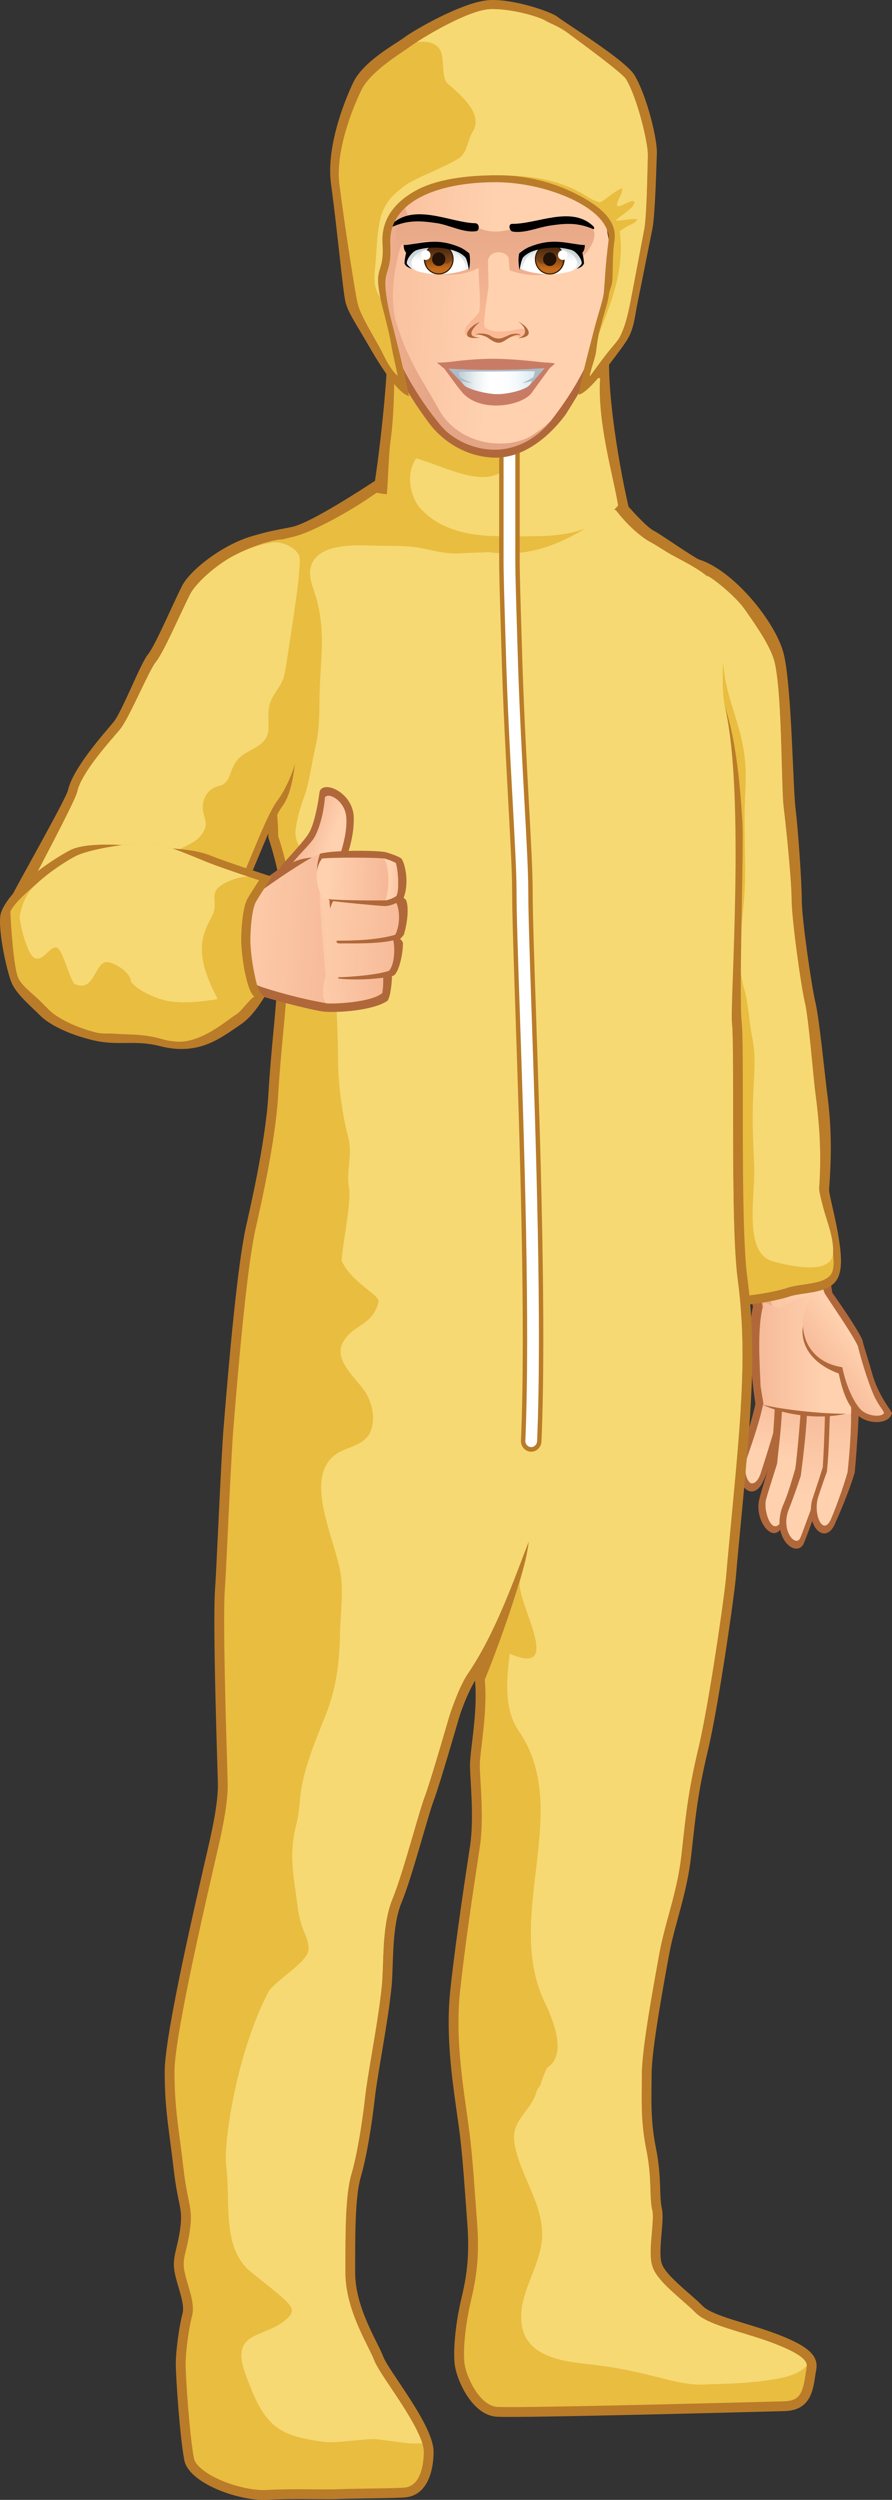 <?xml version="1.0" encoding="utf-8"?>
<!-- Generator: Adobe Illustrator 15.0.0, SVG Export Plug-In . SVG Version: 6.00 Build 0)  -->
<!DOCTYPE svg PUBLIC "-//W3C//DTD SVG 1.1//EN" "http://www.w3.org/Graphics/SVG/1.1/DTD/svg11.dtd">
<svg version="1.1" id="Skin_x5F_01" xmlns="http://www.w3.org/2000/svg" xmlns:xlink="http://www.w3.org/1999/xlink" x="0px"
	 y="0px" width="1273.808px" height="3568.009px" viewBox="0 0 1273.808 3568.009" enable-background="new 0 0 1273.808 3568.009"
	 xml:space="preserve">
<rect x="0" y="0" width="1273.808" height="3568.009" fill="#333333" stroke="none"/>
<g>
	<g>
		<path fill="#B0683A" d="M1102.621,1361.413c22.592,54.996,33.323,88.129,45.182,145.852c28.1,136.791,26.354,293.308,47.82,369.82
			c-12.05,3.195-107.308,20.734-113.329,22.326c-39.914-219.978-157.384-353.88-110.697-530.83
			C1034.858,1346.269,1083.05,1366.194,1102.621,1361.413z"/>
		<linearGradient id="SVGID_1_" gradientUnits="userSpaceOnUse" x1="944.876" y1="1648.45" x2="1111.573" y2="1616.699">
			<stop  offset="0.013" style="stop-color:#FFBD99"/>
			<stop  offset="1" style="stop-color:#E3A586"/>
		</linearGradient>
		<path fill="url(#SVGID_1_)" d="M1092.916,1882.646c-15.631-78.496-40.944-147.045-63.411-207.925
			c-38.081-103.103-71.088-192.477-46.726-294.799c17.023-5.245,34.487-7.806,53.13-7.806c14.065,0,26.387,1.406,37.262,2.652
			c7.91,0.909,14.77,1.699,20.849,1.765c20.513,50.792,29.953,82.288,40.537,133.785c14.112,68.672,21.166,143.12,27.397,208.8
			c5.476,57.774,10.301,108.637,18.779,146.547c-15.234,3.087-39.651,7.754-59.067,11.466
			C1108.989,1879.545,1099.627,1881.331,1092.916,1882.646z"/>
		<linearGradient id="SVGID_2_" gradientUnits="userSpaceOnUse" x1="962.917" y1="1642.297" x2="1119.126" y2="1616.736">
			<stop  offset="6.030000e-006" style="stop-color:#F3B190"/>
			<stop  offset="1" style="stop-color:#FFD1AF"/>
		</linearGradient>
		<path fill="url(#SVGID_2_)" d="M1134.556,1510.318c-10.584-51.497-20.024-82.993-40.537-133.785
			c-6.079-0.066-5.198-13.567-13.108-14.467c-4.01-0.459-19.049,42.071-23.813,51.596c-23.016,48.42-22.605,99.614-20.635,154.789
			c8.3,82.998,58.739,270.693,70.646,311.17c6.703-1.302,1.88-0.076,14.556-2.491c19.416-3.711,43.833-8.379,59.067-11.466
			c-8.479-37.91-13.303-88.773-18.779-146.547C1155.722,1653.438,1148.667,1578.99,1134.556,1510.318z"/>
	</g>
	<g>
		<g>
			<path fill="#B0683A" d="M1080.911,1992.344c-5.552,32.954-17.862,65.098-25.395,90.501
				c-9.126,33.139,18.849,67.072,35.321,29.365c13.294-28.002,32.097-110.791,34.119-122.143
				C1112.923,1984.386,1087.486,1993.797,1080.911,1992.344z"/>
			<linearGradient id="SVGID_3_" gradientUnits="userSpaceOnUse" x1="1104.012" y1="1950.98" x2="1087.125" y2="2070.238">
				<stop  offset="6.030000e-006" style="stop-color:#F3B190"/>
				<stop  offset="1" style="stop-color:#FFD1AF"/>
			</linearGradient>
			<path fill="url(#SVGID_3_)" d="M1070.788,2115.983c-10.116-10.122-5.546-30.781-3.364-37.248
				c7.953-23.434,17.715-49.669,24.796-85.691c5.058,1.766,18.917,3.376,24.424,5.658c-5.052,25.493-27.335,94.998-30.374,104.182
				C1081.18,2118.218,1073.331,2118.52,1070.788,2115.983z"/>
			<path fill="#B0683A" d="M1107.279,1981.043c-0.156,21.682-2.483,65.42-6.514,100.608c-2.476,12.299-11.516,38.885-15.879,55.966
				c-9.527,30.161,19.051,69.065,32.24,40.746c3.28-7.059,28.03-69.254,29.885-75.139c7.471-22.018,15.21-109.276,13.696-118.19
				C1149.024,1984.386,1114.626,1982.682,1107.279,1981.043z"/>
			<linearGradient id="SVGID_4_" gradientUnits="userSpaceOnUse" x1="1134.456" y1="1957.987" x2="1121.688" y2="2083.541">
				<stop  offset="6.030000e-006" style="stop-color:#F3B190"/>
				<stop  offset="1" style="stop-color:#FFD1AF"/>
			</linearGradient>
			<path fill="url(#SVGID_4_)" d="M1119.952,2162.334c-14.818,39.553-30.382-4.142-26.085-21.819
				c2.618-9.813,10.581-34.606,15.854-51.417c1.63-18.704,7.273-56.368,7.406-94.047c5.145,0.488,30.921,2.315,32.519,2.391
				c-1.019,34.113-2.704,70.433-7.674,92.466C1140.815,2093.132,1123.46,2152.081,1119.952,2162.334z"/>
			<path fill="#B0683A" d="M1145.208,1985.598c-1.15,28.555-6.952,93.421-9.518,110.738c-4.936,16.844-10.445,35.657-16.084,48.813
				c-21.43,46.446,16.084,80.375,27.988,58.347c5.629-13.161,31.671-85.648,31.671-85.648s19.395-123.984,20.107-130.258
				C1185.846,1986.653,1155.861,1987.179,1145.208,1985.598z"/>
			<linearGradient id="SVGID_5_" gradientUnits="userSpaceOnUse" x1="1161.43" y1="1945.707" x2="1155.081" y2="2134.052">
				<stop  offset="6.030000e-006" style="stop-color:#F3B190"/>
				<stop  offset="1" style="stop-color:#FFD1AF"/>
			</linearGradient>
			<path fill="url(#SVGID_5_)" d="M1125.586,2156.45c4.743-11.883,13.382-35.467,17.969-50.205
				c3.888-29.886,9.345-75.484,9.218-103.95c7.588,0.757,29.771-1.075,37.734-0.45c-2.703,21.436-12.687,98.393-12.687,98.393
				s-32.993,90.704-34.976,94.86C1136.28,2208.856,1115.44,2185.64,1125.586,2156.45z"/>
			<path fill="#B0683A" d="M1178.55,1988.571c-0.01,16.976-1.136,67.1-3.569,105.39c-3.332,11.286-11.012,34.208-15.48,47.62
				c-8.99,40.641,21.44,65.438,34.128,30.179c4.03-8.64,19.258-43.478,26.999-70.268c4.591-49.125,7.261-111.269,6.741-117.078
				C1215.191,1983.619,1190.409,1989.394,1178.55,1988.571z"/>
			<linearGradient id="SVGID_6_" gradientUnits="userSpaceOnUse" x1="1194.346" y1="1903.223" x2="1190.292" y2="2115.072">
				<stop  offset="6.030000e-006" style="stop-color:#F3B190"/>
				<stop  offset="1" style="stop-color:#FFD1AF"/>
			</linearGradient>
			<path fill="url(#SVGID_6_)" d="M1168.581,2136.126c4.265-12.976,10.055-29.896,12.265-35.387
				c3.467-35.856,3.069-59.668,5.184-101.508c3.892-0.332,12.877-1.865,16.901-2.329c4.019-0.454,7.867,6.239,11.637,5.908
				c2.304,24.589-0.896,67.328-4.224,98.634c-6.868,23.921-18.231,54.058-22.264,63.36
				C1176.45,2196.48,1160.122,2161.828,1168.581,2136.126z"/>
		</g>
		<g>
			<path fill="#B0683A" d="M1078.529,1855.818c-15.077,32.93-3.365,127.199,0.801,150.818
				c39.889-12.309,136.027,6.021,153.313,7.442c-1.326-48.761-44.174-161.347-47.257-178.617
				C1168.16,1859.369,1119.139,1918.232,1078.529,1855.818z"/>
			<linearGradient id="SVGID_7_" gradientUnits="userSpaceOnUse" x1="1044.678" y1="1931.444" x2="1176.018" y2="1931.444">
				<stop  offset="6.030000e-006" style="stop-color:#F3B190"/>
				<stop  offset="1" style="stop-color:#FFD1AF"/>
			</linearGradient>
			<path fill="url(#SVGID_7_)" d="M1090.441,2005.85c-0.043-3.2-4.285-25.119-4.384-28.727
				c-0.697-23.045-5.857-88.531,5.207-117.754c3.119-1.009,8.621,5.316,22.756,7.31c20.92-12.622,42.223-21.142,63.143-22.989
				c0.616,29.872,40.988,125.083,38.299,174.355C1179.35,2020.923,1144.272,2018.963,1090.441,2005.85z"/>
		</g>
		<g>
			<path fill="#B0683A" d="M1189.231,1846.01c14.235,20.417,35.605,51.345,42.534,66.949c0.749,6.083,7.461,24.707,13.196,45.765
				c8.983,33.038,26.922,52.95,28.848,58.432c-4.619,16.919-36.455,16.257-50.605,1.184c-14.151-15.059-20.362-34.052-25.498-57.954
				C1124.579,1933.608,1135.69,1863.743,1189.231,1846.01z"/>
			<linearGradient id="SVGID_8_" gradientUnits="userSpaceOnUse" x1="1156.984" y1="1973.438" x2="1227.327" y2="1923.192">
				<stop  offset="6.030000e-006" style="stop-color:#F3B190"/>
				<stop  offset="1" style="stop-color:#FFD1AF"/>
			</linearGradient>
			<path fill="url(#SVGID_8_)" d="M1227.439,2009.997c-18.033-22.15-24.599-58.579-24.599-58.579
				c-33.22-5.061-55.734-27.221-56.5-63.086c-0.351-15.963,9.259-43.126,30.832-43.126c10.79,17.274,38.516,56.401,47.747,75.668
				c2.496,10.117,10.057,38.251,19.529,62.419c7.987,20.361,13.345,24.404,17.969,32.869
				C1261.268,2023.139,1237.711,2022.613,1227.439,2009.997z"/>
		</g>
		<path fill="#B0683A" d="M1088.801,2004.804c27.682,6.982,84.197,13.35,119.518,12.943
			C1163.472,2027.684,1114.64,2017.259,1088.801,2004.804z"/>
	</g>
</g>
<g>
	<path fill="#BA7C29" d="M979.18,795.292c54.42,0,129.053,89.906,140.313,139.172c11.26,49.267,12.748,188.492,16.5,218.99
		c3.754,30.498,8.999,106.185,8.999,131.992s13.87,122.032,19.499,145.493c5.629,23.459,13.588,105.661,16.499,127.493
		c7.788,58.42,5.681,100.943,3,139.493c-0.67,9.636,24.207,89.181,14.825,119.679c-7.507,30.498-50.668,25.807-71.31,32.845
		c-20.643,7.038-64.704,13.565-71.31,11.73c-16.889-4.693-30.025-14.077-54.42-35.191
		C996.146,1763.646,971.674,891.479,979.18,795.292z"/>
	<path fill="#E9BD40" d="M1059.913,1849.589c-0.992,0-1.5-0.043-1.689-0.065c-13.321-3.74-24.238-10.629-46.576-29.706
		c-2.407-44.708-4.693-250.833-5.416-494.343c-0.759-255.653-21.768-456.777-19.052-518.184c16.26,17.026,49.181,35.301,68,62
		c20.824,29.546,46.333,55.743,51.141,76.786c6.949,30.407,8.745,96.445,10.056,144.664c0.776,28.528,1.389,51.06,2.802,62.55
		c3.927,31.914,11.139,105.287,11.139,129.416c0,28.232,13.484,125.334,19.201,149.163c3.532,14.717,7.734,58.107,10.801,89.79
		c1.569,16.216,2.925,30.221,3.917,37.655c6.877,51.588,8.531,92.015,5.529,135.178c-0.366,5.245,1.257,11.796,6.003,29.962
		c6.057,23.191,18.663,71.448,13.411,88.517l-0.127,0.414l-0.105,0.425c-3.491,14.183-24.876,17.27-42.059,19.751
		c-8.103,1.17-15.757,2.274-22.101,4.438C1107.263,1843.977,1071.532,1849.589,1059.913,1849.589z"/>
	<path fill="#F6D973" d="M1169.767,1694.493c3.002-43.163,1.349-83.589-5.529-135.178c-0.992-7.434-2.348-21.439-3.917-37.655
		c-3.068-31.683-7.27-75.073-10.801-89.79c-5.717-23.829-19.201-120.931-19.201-149.163c0-24.129-7.212-97.502-11.139-129.416
		c-1.413-11.49-2.026-34.022-2.802-62.55c-1.311-48.219-3.107-114.257-10.056-144.664c-4.808-21.042-22.317-47.24-43.141-76.786
		c-11.684-16.576-41.803-42.135-54-48c7.318,5.075,23.264,125.749,25.53,141.94c4.555,32.561,18.928,64.988,25.332,96.77
		c6.779,33.648,4.883,52.978,3.66,86.635c-1.589,43.727,2.087,87.587-0.737,131.243c-2.848,44.011-12.76,90.08-0.335,133.215
		c6.583,22.853,6.645,45.88,11.486,69.415c5.968,29.009,2.436,54.282,1.408,84.452c-1.339,39.195-0.383,57.672,1.408,96.771
		c2.103,45.981-16.689,128.175,28.146,138.996c10.21,2.462,81.627,22.872,84.485-11.633c1.774-21.406-9.657-48.807-13.792-64.64
		C1171.024,1706.289,1169.401,1699.737,1169.767,1694.493z"/>
</g>
<g>
	<g>
		<path fill="#BA7C29" d="M561.522,668.978c-50.998,34.498-114.281,74.111-140.35,81.98c-15.365,4.637-61.993,8.333-93.993,30.333
			c8.387,41.771,57.573,346.402,56,414c37.736,113.764,12,169.134,12,212c0,29.902-7.714,83.133-12,156c-4,68-27.719,168.57-32,188
			c-12.147,55.128-24,188-32,288c-3.522,44.027-10.298,206.655-11.919,226.377c-4.081,49.623,3.919,272.827,3.919,281.623
			c0,36-13.711,87.42-20,116c-6.29,28.577-56,238.33-56,293.289c0,54.962,6.44,83.599,12.729,138.558
			c6.289,54.96,13.626,54.958,9.435,85.735c-4.194,30.776-12.056,40.666-7.862,62.648c4.192,21.985,15.2,43.968,11.006,59.355
			c-4.192,15.391-9.434,51.11-9.434,70.896c0,19.788,5.836,104.54,12.127,137.519c6.289,32.975,78.175,58.786,118.009,56.587
			c39.834-2.199,81.933-0.13,102.991-1.087c22-1,83.944-0.993,96-2.5c32-4,39-41.223,39-65c0-37.921-63.614-114.017-72-136
			c-8.386-21.984-40-69.438-40-120c0-50.564-0.386-107.423,8-136c8.386-28.581,15.806-74.628,20-112
			c4.192-37.377,18.757-107.236,24-160c3.072-30.923-0.336-84.874,14.338-120.048c14.677-35.174,37.737-124.209,46.123-146.196
			c8.387-21.981,35.642-116.516,35.642-116.516s8.385-28.578,23.061-53.86c4.193,45.065-7.164,98.632-7.164,120.62
			c0,21.981,6.291,74.23,0,116c-6.289,41.771-20,130-28,204c-7.565,69.973,4,138,12,196c5.736,41.587,8,84,12,136
			c3.407,44.286,0.386,72.822-8,108c-8.387,35.174-12.096,72.016-10,94c2.097,21.984,24.36,73.801,60,76c35.642,2.198,412-8,412-8
			c40.881-1.65,40.213-36.925,44.405-58.909c4.194-21.984-15.594-35.544-56.405-51.091c-42-16-91.884-25.346-106.559-40.737
			c-14.677-15.389-51.152-41.676-57.441-59.263c-6.291-17.587,4.192-61.556,0-79.143c-4.194-17.587,0-43.97-8.386-85.737
			c-8.385-41.771-6.291-70.35-6.291-105.523c0-35.176,16.291-123.429,24.677-169.597c8.386-46.164,25.711-86.838,32-144
			c6.289-57.158,9.325-88.444,24-150c14.675-61.555,37.903-221.419,40-250s16-162,20-228c3.101-51.159,6.483-116.855-4-196
			c-10.483-79.142-3.808-326.627-8-364c-4.193-37.374,3.245-250.834,1-286c-3-47-9-138-36-192c-16-66-11.711-156.016-18-178
			c-26-14-60.097-39.223-72.676-45.818c-12.578-6.594-43.841-42.168-68.997-73.497C822.576,763.122,657.963,781.097,561.522,668.978
			z"/>
		<path fill="#E9BD40" d="M376.281,3554.009c-18.373,0-43.373-5.978-63.691-15.228c-20.206-9.2-33.869-20.738-35.657-30.113
			c-6.103-31.988-11.88-115.117-11.88-134.896c0-18.197,5-52.746,8.942-67.216c3.815-13.998-0.623-28.99-5.321-44.862
			c-2.039-6.888-4.147-14.011-5.44-20.795c-2.09-10.954-0.496-17.604,2.4-29.678c1.759-7.336,3.948-16.466,5.582-28.458
			c2.798-20.544,0.916-29.631-2.203-44.686c-1.979-9.553-4.689-22.637-7.194-44.532c-1.698-14.844-3.371-27.508-4.989-39.755
			c-4.273-32.345-7.648-57.894-7.648-97.211c0-46.657,38.809-216.39,51.562-272.166c1.933-8.454,3.33-14.563,4.111-18.113
			c1.065-4.844,2.378-10.48,3.767-16.449c6.989-30.029,16.561-71.156,16.561-102.561c0-1.718-0.203-8.484-0.663-23.625
			c-1.802-59.326-6.587-216.917-3.304-256.851c0.684-8.306,2.161-39.285,4.033-78.506c2.596-54.402,5.826-122.107,7.89-147.902
			c12.015-150.189,22.389-243.774,31.716-286.104c0.361-1.636,0.86-3.854,1.476-6.583c6.703-29.742,27.102-120.25,30.828-183.607
			c2.082-35.388,5.034-66.717,7.407-91.891c2.58-27.373,4.617-48.994,4.617-64.931c0-9.771,1.535-20.712,3.312-33.382
			c5.557-39.614,13.15-93.745-15.281-180.769c0.383-67.893-41.412-336.996-54.246-409.243c11.899-2.967,27.141-6.444,41.054-9.618
			c18.312-4.177,34.126-7.784,41.198-9.919c26.356-7.956,92.807-42.886,137.804-80.384c42.4,45.205,95.057,98.838,156.035,98.838
			c59.162,0,114.241-24.465,143.738-62.403c24.426,25.945,53.57,46.822,65.885,53.279c4.912,2.575,13.618,8.03,23.699,14.347
			c12.157,7.617,26.939,16.88,40.745,24.604c2.788,11.745,7.383,34.606,12.57,60.418c9.166,45.606,20.573,102.365,29.952,137.813
			c16.483,62.301,6.489,422.056,9.622,449.98c1.537,13.7,1.53,60.403,1.521,114.48c-0.013,89.284-0.03,200.4,6.512,249.797
			c9.889,74.663,7.351,136.439,3.905,193.314c-2.612,43.097-9.486,115.27-14.505,167.967c-2.655,27.874-4.752,49.89-5.483,59.855
			c-2.102,28.641-25.12,186.803-39.656,247.778c-14.18,59.481-17.659,91.196-23.422,143.741l-0.876,7.975
			c-3.641,33.098-11.167,60.715-18.445,87.423c-5.109,18.749-9.935,36.458-13.413,55.606l-0.953,5.243
			c-8.957,49.261-23.949,131.708-23.949,166.855c0,5.881-0.06,11.658-0.119,17.245c-0.294,28.232-0.572,54.897,6.683,91.034
			c4.653,23.173,5.248,41.54,5.726,56.298c0.369,11.378,0.687,21.203,2.769,29.931c1.408,5.906,0.231,19.512-0.807,31.517
			c-1.634,18.893-3.177,36.737,1.243,49.094c5.531,15.47,24.4,31.951,42.646,47.889c7.023,6.135,13.656,11.929,17.845,16.321
			c12.064,12.653,36.482,20.109,67.397,29.549c14.766,4.509,30.034,9.171,44.31,14.609c46.784,17.822,49.119,27.609,47.636,35.384
			c-0.589,3.09-1.062,6.232-1.563,9.559c-3.87,25.693-7.841,37.068-29.547,37.981c-6.325,0.171-307.866,8.304-392.123,8.304
			c-11.534,0-16.458-0.154-18.558-0.284c-25.587-1.579-45.154-44.778-46.925-63.355c-1.989-20.861,1.901-56.798,9.681-89.424
			c9.358-39.258,11.619-69.7,8.341-112.321c-0.909-11.818-1.729-23.144-2.521-34.097c-2.725-37.659-5.078-70.183-9.569-102.742
			c-0.798-5.788-1.632-11.677-2.479-17.656c-7.544-53.273-16.094-113.654-9.471-174.926c7.185-66.465,18.886-143.717,25.877-189.873
			c0.746-4.923,1.432-9.458,2.048-13.548c4.773-31.689,2.692-68.085,1.172-94.659c-0.545-9.533-1.016-17.766-1.016-23.425
			c0-6.722,1.312-17.766,2.831-30.552c3.023-25.448,7.163-60.3,4.272-91.365c0,0,61.563-148.75,74.896-249.416
			c-27.839-6.113-100.944,243.685-100.944,243.685c-15.348,26.441-24.025,55.713-24.386,56.946
			c-0.29,1.003-27.205,94.282-35.288,115.466c-3.56,9.332-9.33,29.091-16.012,51.971c-9.557,32.727-21.452,73.456-29.952,93.826
			c-11.56,27.708-12.812,64.778-13.817,94.565c-0.37,10.956-0.719,21.304-1.532,29.489c-2.932,29.503-8.932,65.072-14.225,96.453
			c-4.064,24.09-7.902,46.844-9.756,63.37c-3.785,33.729-10.901,80.239-19.521,109.619c-8.601,29.311-8.584,82.303-8.568,133.55
			l0.001,6.392c0,41.64,19.316,80.47,32.098,106.165c3.777,7.594,7.039,14.151,8.822,18.824c3.358,8.803,12.385,22.288,23.813,39.36
			c18.823,28.119,47.268,70.612,47.268,91.65c0,11.205-1.928,48.007-26.736,51.108c-6.29,0.786-32.099,1.175-52.837,1.487
			c-16.824,0.254-32.714,0.494-42.062,0.919c-3.838,0.174-8.738,0.255-15.421,0.255c-5.392,0-11.415-0.052-17.792-0.107
			c-7.566-0.065-15.39-0.134-23.699-0.134c-18.188,0-32.873,0.343-46.214,1.08C379.102,3553.972,377.71,3554.009,376.281,3554.009z"
			/>
		<path fill="#F6D973" d="M1104.197,3344.375c-14.276-5.438-29.544-10.101-44.31-14.609c-30.915-9.439-55.333-16.896-67.397-29.549
			c-4.19-4.393-10.823-10.187-17.845-16.321c-18.247-15.938-37.115-32.419-42.646-47.889c-4.42-12.356-2.877-30.201-1.243-49.094
			c1.038-12.005,2.215-25.61,0.807-31.517c-2.082-8.728-2.4-18.553-2.769-29.931c-0.478-14.758-1.073-33.125-5.726-56.298
			c-7.255-36.137-6.977-62.802-6.683-91.034c0.059-5.587,0.119-11.364,0.119-17.245c0-35.147,14.992-117.595,23.949-166.855
			l0.953-5.243c3.478-19.148,8.304-36.857,13.413-55.606c7.278-26.708,14.804-54.325,18.445-87.423l0.876-7.975
			c5.763-52.544,9.241-84.26,23.422-143.741c14.537-60.975,37.555-219.137,39.656-247.778c0.731-9.966,2.828-31.982,5.483-59.855
			c5.019-52.698,11.893-124.871,14.505-167.967c3.447-56.875,5.985-118.652-3.905-193.314
			c-6.543-49.396-6.526-160.513-6.512-249.797c0.008-54.078,0.015-100.78-1.521-114.48c-3.133-27.924,18.913-326.561-9.622-449.98
			c-8.26-35.726,1.7-90.974-7.466-136.581c-5.187-25.812-7.725-38.368-15-48c-9.534-12.624-48.645-30.637-60.802-38.254
			c-10.081-6.316-18.787-11.771-23.699-14.347c-12.315-6.457-39.5-28.399-59.5-60.399c2.133,2.266-33.002,32.936-35.749,34.894
			c-9.165,6.533-21.364,15.529-31.251,22.106c-27.342,18.188-110.839,17.281-145.149,19.479c-19.705,1.262-36.274-3.699-55.34-7.406
			c-18.929-3.68-39.076-3.126-58.306-3.4c-15.409-0.219-30.873-1.288-46.264-0.027c-17.056,1.397-39.087,5.407-49.198,20.886
			c-11.909,18.232-0.32,38.522,4.576,56.857c6.106,22.866,7.861,46.768,6.974,70.34c-0.917,24.38-3.188,48.457-3.271,72.879
			c-0.082,24.053-0.405,43.642-5.924,66.879c-5.457,22.974-7.629,46.964-15.589,69.299c-6.072,17.039-10.155,30.391-12.508,48.215
			c-3.386,25.654,24.079,44.524,37.98,61.47c28.144,34.306,19.17,74.339,18.474,115.213c-0.816,47.895,3.81,96.417,4.019,144.49
			c0.17,39.145,4.69,80.001,14.715,117.976c6.555,24.83-3.685,47.894,1.158,72.986c3.63,18.81-12.587,99.147-10.5,103.495
			c15.749,32.811,55.235,48.243,52.498,58.497c-9.376,35.12-35.506,30.653-50.53,56.991c-15.479,27.136,22.228,53.875,33.75,74.936
			c5.661,10.348,9.104,22.194,8.893,34.076c-0.497,27.841-15.12,35.251-38.503,43.807c-71.761,26.257-13.58,128.561-7.271,181.223
			c3.448,28.782-0.953,56.889-1.446,85.676c-0.653,38.107-5.644,75.532-19.761,111.146c-13.378,33.748-27.3,66.316-34.544,102.079
			c-3.516,17.354-3.064,36.51-7.464,53.435c-9.711,37.352-6.656,61.711-1.292,100.05c2.059,14.715,3.655,30.199,7.859,44.49
			c3.7,12.575,11.92,24.041,10.178,37.88c-2.127,16.726-49.549,44.43-57.21,59.085c-46,88-64.538,217.915-60.111,249.438
			c6.111,43.519-5.434,108.089,27.853,142.957c0.133,2.302,34.336,27.494,52.258,43.604c15.62,14.042,19.672,20.436,2,34
			c-30.465,23.384-76.069,15.214-55.273,73.312c26.859,75.032,44.065,89.729,113.273,98.688c16.686,2.16,57.172-4.802,74-4l46,6
			c6.449,0.496,13.144,0.254,19.841,0.006c-6.966-22.664-29.387-56.17-45.109-79.656c-11.428-17.072-20.455-30.558-23.813-39.36
			c-1.783-4.673-5.044-11.23-8.822-18.824c-12.782-25.695-32.098-64.525-32.098-106.165l-0.001-6.392
			c-0.016-51.247-0.033-104.239,8.568-133.55c8.62-29.38,15.736-75.89,19.521-109.619c1.854-16.526,5.692-39.28,9.756-63.37
			c5.293-31.381,11.293-66.95,14.225-96.453c0.813-8.186,1.163-18.533,1.532-29.489c1.006-29.787,2.258-66.857,13.817-94.565
			c8.5-20.37,20.395-61.1,29.952-93.826c6.682-22.88,12.452-42.639,16.012-51.971c8.083-21.185,34.999-114.463,35.288-115.466
			c0.362-1.233,14.342-42.494,24.386-56.946c41.944-60.352,69.944-143.352,88.777-191.242c-1.771,16.664-7.419,38.536-12.362,56.336
			c-7.457,26.856,65.795,139.125-14.711,103.472c-4.945,38.306-7.94,80.215,12.575,109.893
			c78.393,113.412-21.91,264.297,37.418,387.873c10.849,22.598,32.76,73.63,4.284,92.59c-2.507,1.669-8.936,19.87-10.038,23.727
			c-1,4-5,7-6,11c-6.724,26.892-36.371,40.253-31.715,71.937c6.591,44.839,38.142,82.592,39.76,128.875
			c1.526,43.637-32.706,82.405-29.821,126.138c3.54,53.655,62.456,58.419,103.896,63.047c29.34,3.276,58.296,9.438,86.912,16.591
			c23.988,5.996,45.773,12.466,70.751,11.505c28.61-1.101,58.418-1.461,86.761-5.573c17.039-2.472,43.64-5.708,57.456-19.519
			c0.639-0.639,1.288-1.268,1.94-1.895C1151.817,3369.12,1144.504,3359.729,1104.197,3344.375z"/>
	</g>
	<g>
		<path fill="#BA7C29" d="M533.024,701.976c12-73.496,22.104-184.232,19.499-205.489c59.336,2.441,279.478-4.554,317.984,0
			c-5.584,70.265,20.031,202.488,31.499,244.488C835.18,687.292,592.369,719.565,533.024,701.976z"/>
		<path fill="#E9BD40" d="M724.438,789.933c-69.726,0-138.082-40.419-172.921-76.955c3.22-24.675,2.521-56.909,6.684-87.687
			c5.586-41.288,5.111-103.022,4.17-126c82.499,3.448,238.854,36.144,294.52,40.612c-4.083,63.938,19.206,140.499,25.728,181.71
			C839.962,754.192,786.888,789.933,724.438,789.933z"/>
		<path fill="#F6D973" d="M882.617,721.613c-6.521-41.211-29.81-117.772-25.728-181.71c-22.081-1.771-43.814-11.153-92.897-13.603
			c0.004,0.139,0.007,0.28,0.011,0.419c1.042,27.48-1.039,58.257-12.492,85.739c-9.37,23.083-16.659,52.761-37.481,62.654
			c-33.317,17.588-80.167-9.894-119.731-20.886c-17.699,26.382-5.205,61.556,8.457,73.822
			c26.03,27.481,65.979,37.242,112.425,37.242C777.629,765.291,839.18,771.292,882.617,721.613z"/>
	</g>
	<g>
		<path fill="#BA7C29" d="M758.596,2071.993c-0.226,0-0.452-0.003-0.682-0.015c-3.902-0.187-7.514-1.96-10.159-4.995
			c-2.644-3.035-4.002-6.967-3.825-11.076c7.08-164.335-1.862-431.261-7.779-607.891c-2.691-80.334-4.817-143.756-4.817-176.325
			c0-25.747-2.421-70.342-5.488-126.801c-3.426-63.067-7.683-141.475-9.865-220.193c-0.212-7.613-0.512-17.394-0.843-28.21
			c-1.028-33.5-2.307-75.193-2.307-95.892V620.882c0-8.486,6.583-15.389,14.675-15.389c8.093,0,14.675,6.902,14.675,15.388v179.712
			c0,20.182,1.272,61.585,2.293,94.852c0.332,10.902,0.633,20.717,0.846,28.356c2.17,78.32,6.416,156.481,9.827,219.287
			c3.093,56.973,5.537,101.972,5.537,128.602c0,32.016,2.117,95.206,4.798,175.208c5.934,177.125,14.903,444.799,7.767,610.398
			C772.896,2065.537,766.459,2071.993,758.596,2071.993z"/>
		<path fill="#FFFFFF" d="M758.596,2065.396c-0.127,0-0.255-0.003-0.384-0.009c-4.627-0.217-8.208-4.33-7.999-9.181
			c7.092-164.614-1.856-431.713-7.777-608.46c-2.689-80.242-4.812-143.623-4.812-176.056c0-25.942-2.428-70.639-5.5-127.228
			c-3.42-62.964-7.676-141.326-9.855-219.958c-0.212-7.619-0.513-17.406-0.844-28.23c-1.027-33.459-2.304-75.099-2.304-95.681
			V620.882c0-4.857,3.754-8.794,8.386-8.794c4.632,0,8.386,3.937,8.386,8.794v179.711c0,20.298,1.273,61.782,2.296,95.114
			c0.333,10.845,0.634,20.653,0.845,28.285c2.173,78.388,6.421,156.615,9.834,219.471c3.088,56.868,5.528,101.785,5.528,128.227
			c0,32.124,2.119,95.369,4.801,175.438c5.931,177.027,14.894,444.553,7.77,609.871
			C766.764,2061.719,763.054,2065.396,758.596,2065.396z"/>
	</g>
</g>
<g>
	<path d="M517.828,362.745c0.159-7.489-8.845-27.557-10.874-35.136c-2.776-6.25-0.516-13.947-1.212-22.629
		c-2.492-2.311-5.991-4.555-8.483-6.865c-2.027-8.521,5.818-7.489,2.423-15.755c-2.759-2.438-8.804-3.418-8.84-10.897
		c-0.31-7.792,2.391-18.217,4.762-21.436c-0.62-4.483-4.297-9.27-4.811-13.719c-0.83-7.249,12.494-9.762,0.81-17.374
		c-6.289-4.09-8.597-8.204-8.483-14.94c0.062-4.507,7.92-6.803,6.931-11.116c-3.295-14.335,9.348-16.228,5.59-25.242
		c-6.059-14.542,2.022-17.374,13.461-23.973c7.612-4.388-7.399-4.308,1.084-11.579c-2.423-6.865,2.221-13.871,5.655-16.56
		c4.249-0.819,5.011-3.343,9.29-4.043c2.514-3.811-4.83-8.36-2.198-12.053c2.821-3.948,14.533-3.039,18.683-7.991
		c3.051-1.156,0.395-5.629,3.512-6.619c3.262-3.521,1.472-7.654,4.848-10.906c4.308,0.313,7.927,1.704,11.513,4.241
		c10.278,4.743-0.973-8.9,3.716-12.186c4.474-3.144,11.313-0.976,17.256-5.018c3.394-2.315,1.219-11.788,4.884-11.679
		c13.331,0.403,8.887-8.081,17.372-12.521c10.211-5.35,14.237,3.977,21.814,2.016c4.386-1.126,8.147-5.065,9.693-9.288
		c3.049-8.38,11.718-1.619,21.007-0.81c6.083,0.53,7.75-4.198,15.756-5.25c8.833-1.165,4.545,6.097,11.31,6.06
		c6.481-0.047,5.046-7.632,14.95-3.636c2.254,0.909,17.486-1.264,19.793-1.212c10.553,0.237,8.188,7.735,14.141,8.076
		c5.964,0.351,12.269-2.466,15.952-2.054c3.924,0.454,6.903,7.777,12.726,8.918c4.544,0.89,8.966-8.374,13.332-7.271
		c2.038,3.645,2.831,6.466,6.499,6.779c8.536,2.737,7.881-3.162,17.738,1.704c6.733,3.333,21.295,10.463,23.835,19.656
		c3.576,12.99,16.608-2.679,23.89,1.363c8.513,4.734,12.355,22.828,23.924,19.94c13.684-3.418,3.272,12.066,13.73,18.832
		c7.703,4.98,10.794,17.1,10.873,16.891c-4.677,11.859,5.938,8.787,8.783,15.429c5.785,13.345-8.484,17.573,7.271,25.852
		c7.681,4.034-7.575,3.234-0.909,12.726c2.686,3.825,6.07,4.156,6.666,8.786c-4.951,3.636,3.836,8.181,2.122,14.241
		c-1.516,3.636-3.94,2.727-3.94,9.695c1.213,6.06,4.504,2.31,7.424,5.15c-1.433,3.02-4.961,7.04-6.512,9.999
		c0.018,15.357-5.616,14.893-3.443,28.295c0.454,2.77,5.786,10.449,6.472,12.91c3.03,10.908-7.783,21.077-9.089,29.692
		c-1.11,7.248-5.406,17.388-6.061,22.421c-1.62,12.379-1.634,22.302-8.783,34.208c-2.152,3.603-2.739,22.624-3.17,23.822
		c-3.395,1.695-359.315,43.354-361.453,42.209C523.762,408.978,517.781,364.975,517.828,362.745z"/>
	<path fill="#B0683A" d="M899.339,397.379c-8.88,38.667-29.918,67.03-46.998,63.375c-17.095-3.669-23.771-37.981-14.888-76.668
		c8.861-38.658,29.914-67.03,46.978-63.37C901.533,324.376,908.203,358.703,899.339,397.379z"/>
	<linearGradient id="SVGID_9_" gradientUnits="userSpaceOnUse" x1="838.863" y1="394.686" x2="893.896" y2="394.686">
		<stop  offset="6.030000e-006" style="stop-color:#F3B190"/>
		<stop  offset="1" style="stop-color:#FFD1AF"/>
	</linearGradient>
	<path fill="url(#SVGID_9_)" d="M852.398,457.038c9.889,0.294,28.991-21.45,37.636-57.5c4.217-17.583,5.026-35.345,2.205-48.705
		c-2.622-12.459-7.518-17.695-10.902-18.396c-0.315-0.067-0.639-0.095-0.941-0.104c-9.875-0.289-28.981,21.46-37.637,57.5
		c-4.279,17.848-5.059,35.146-2.209,48.704c2.632,12.469,7.521,17.705,10.907,18.405C851.768,457,852.08,457.028,852.398,457.038
		L852.398,457.038z"/>
	<path fill="#B46639" d="M849.467,389.057c-4.379,19.509-0.478,36.963,8.725,38.971c9.186,1.993,20.205-12.195,24.579-31.728
		c4.38-19.504,0.475-36.972-8.733-38.971C864.852,355.317,853.842,369.524,849.467,389.057z"/>
	<path fill="#B0683A" d="M505.811,401.442c7.802,38.61,28.056,67.336,45.239,64.202c17.189-3.143,24.785-36.972,16.996-75.574
		c-7.807-38.582-28.059-67.332-45.236-64.18C505.621,329.025,498.017,362.859,505.811,401.442z"/>
	<linearGradient id="SVGID_10_" gradientUnits="userSpaceOnUse" x1="533.977" y1="399.076" x2="467.927" y2="389.987">
		<stop  offset="6.030000e-006" style="stop-color:#F3B190"/>
		<stop  offset="1" style="stop-color:#FFD1AF"/>
	</linearGradient>
	<path fill="url(#SVGID_10_)" d="M551.097,461.961c-9.889,0-28.386-22.108-36.05-58.096c-3.728-17.544-4.046-35.174-0.859-48.344
		c2.963-12.29,7.993-17.326,11.399-17.923c0.314-0.058,0.634-0.076,0.937-0.076c9.892,0,28.383,22.099,36.048,58.097
		c3.789,17.81,4.095,34.985,0.873,48.344c-2.975,12.28-8.007,17.335-11.421,17.923C551.717,461.948,551.411,461.961,551.097,461.961
		L551.097,461.961z"/>
	<path fill="#B46639" d="M555.897,394.639c3.844,19.471-0.55,36.656-9.807,38.388c-9.238,1.723-19.853-12.668-23.696-32.163
		c-3.839-19.471,0.552-36.67,9.804-38.384C541.439,360.756,552.051,375.148,555.897,394.639z"/>
	<g>
		<g>
			<path fill="#B0683A" d="M882.734,261.787c-2.982-107.633-62.68-183.928-167.175-186.739
				c-91.759-2.461-188.734,50.829-193.524,166.582c-0.718,17.232,3.366,27.344,10.924,93.375
				c3.191,27.913-11.062,78.145,4.89,128.217c19.944,54.191,38.401,91.443,74.547,140.251
				c19.389,26.179,52.781,48.558,93.441,49.717c35.026,1.003,71.844-21.432,101.807-61.315
				c46.309-73.227,56.254-102.01,65.296-153.8c12.187-58.835,1.293-66.864,5.284-104.627
				C879.822,303.892,883.528,290.522,882.734,261.787z"/>
			<linearGradient id="SVGID_11_" gradientUnits="userSpaceOnUse" x1="445.007" y1="357.345" x2="626.787" y2="360.52">
				<stop  offset="0.013" style="stop-color:#FFBD99"/>
				<stop  offset="1" style="stop-color:#E3A586"/>
			</linearGradient>
			<path fill="url(#SVGID_11_)" d="M706.433,641.879c-28.249,0-59.226-13.062-77.189-34.725
				c-35.015-42.227-59.377-87.646-79.347-137.723c-12.048-30.222-11.641-65.178-11.292-84.455
				c0.184-9.932,0.088-20.508-1.044-30.402c-6.112-53.495-8.773-91.381-7.888-112.585c4.299-103.908,95.814-159.974,179.738-159.974
				c1.676,0,3.351,0.01,5.013,0.063c93.138,2.509,160.233,77.628,163.154,182.691c0.413,14.865-1.571,27.221-3.674,40.277
				c-1.732,10.747-3.513,21.844-4.26,35.269c-1.719,16.617,1.045,26.056,0.876,37.683c-0.229,14.392-0.07,23.584-6.879,56.429
				c-7.352,42.105-20.555,93.839-77.227,166.369C766.565,626.205,736.94,641.879,706.433,641.879z"/>
			<linearGradient id="SVGID_12_" gradientUnits="userSpaceOnUse" x1="416.021" y1="344.603" x2="702.763" y2="357.12">
				<stop  offset="6.030000e-006" style="stop-color:#F3B190"/>
				<stop  offset="1" style="stop-color:#FFD1AF"/>
			</linearGradient>
			<path fill="url(#SVGID_12_)" d="M873.904,305.046c2.103-13.056,4.087-25.413,3.674-40.277
				c-2.921-105.063-70.017-180.183-163.154-182.691c-1.661-0.053-3.337-0.063-5.013-0.063c-32.23,0,17.8,38.692-5.52,77.336
				c-21.209,35.146-75.139,23.026-87.258,33.328c-15.284,12.99-27.056,26.075-36.358,38.176
				c-4.242,9.089-10.301,61.201,4.848,79.986c-4.848,24.238-14.093,38.213-18.598,63.729c-4.76,19.041-9.522,58.74,0,88.109
				c17.473,54.765,35.72,77.791,59.54,120.662c28.734,53.362,100.014,60.327,134.941,37.305c11.911-7.935,15.083-10.33,25.408-19.85
				c56.672-72.53,69.875-124.264,77.227-166.369c6.809-32.845,6.65-42.038,6.879-56.429c0.169-11.627-2.595-21.066-0.876-37.683
				C870.391,326.89,872.171,315.793,873.904,305.046z"/>
		</g>
		<g>
			<linearGradient id="SVGID_13_" gradientUnits="userSpaceOnUse" x1="710.508" y1="513.905" x2="706.096" y2="285.29">
				<stop  offset="0.013" style="stop-color:#FFBD99"/>
				<stop  offset="1" style="stop-color:#E3A586"/>
			</linearGradient>
			<path fill="url(#SVGID_13_)" d="M839.198,320.981c-42.269-15.47-44.65-9.529-73.822-4.767
				c-8.396,5.316-21.961,7.919-30.367,10.125c-14.881,2.979-32.741,8.929-55.962-2.973c-15.484-1.988-43.302-9.311-59.33-12.298
				c-24.631-4.327-12.83-4.517-24.019-3.186c-7.438,2.566-14.288,0.601-25.597,9.53c-6.456,15.604-9.229,26.193,9.522,35.126
				c10.979-1.325,27.908-19.258,71.79,2.002c0.298,5.094-47.525,32.964-47.525,32.964s46.221,13.904,79.725-5.397
				c-0.597,20.527,3.258,38.441,0.868,63.057c-6.241,10.416-28.914,23.86-18.155,34.493c2.248,2.32,8.207,1.975,10.788,2.415
				c4.732,0.886,0.01-6.196,9.9-4.426c14.026,2.513,10.13,10.557,25.81,8.413c6.457-0.891,9.04-0.891,14.205-3.101
				c7.069-3.03,12.593-3.461,16.763-1.076c1.952,0.375,6.699-1.94,8.778-4.023c3.304-10.235-6.66-9.25-14.288-7.594
				c-13.112,2.888-16.554,2.604-27.609,2.954c-6.026,0.185-17.393-3.583-19.12-7.56c-1.713-9.302,5.539-48.836,5.951-55.966
				c0.606-10.263-1.032-32.125-0.597-38.104c2.794-16.413,29.767-13.989,29.767-0.592c0,5.421,1.193,14.884,1.193,14.884
				c47.757,16.593,79.192,0.956,107.763-23.221C842.101,355.995,859.802,330.468,839.198,320.981z"/>
			<g>
				<path fill="#B0683A" d="M679.391,477.697c3.616-3.162,16.148-1.349,19.435,0.672c3.364,2.102,7.21,4.767,13.71,4.881
					c3.077,0.076,10.419-2.935,13.562-4.682c3.361-1.856,15.523-4.223,17.399,0.345c-4.727-2.939-14.33,1.718-17.21,3.598
					c-3.653,2.372-8.484,6.283-13.221,6.633c-6.407,0.487-12.36-4.242-15.917-6.808
					C693.887,479.994,684.357,476.627,679.391,477.697z"/>
				<path fill="#B0683A" d="M686.043,481.797c-30.979,4.649-18.941-14.609-0.862-22.572
					C671.836,471.174,666.36,481.797,686.043,481.797z"/>
				<path fill="#B0683A" d="M739.505,482.763c14.983-4.279,12.408-15.405,0.425-23.973
					C754.489,466.071,765.186,481.489,739.505,482.763z"/>
			</g>
		</g>
	</g>
	<g>
		
			<linearGradient id="SVGID_14_" gradientUnits="userSpaceOnUse" x1="690.305" y1="201.292" x2="690.548" y2="229.061" gradientTransform="matrix(1 -0.033 0.033 1 -72.38 185.89)">
			<stop  offset="0" style="stop-color:#CED5D8"/>
			<stop  offset="1" style="stop-color:#FFFFFF"/>
		</linearGradient>
		<path fill="url(#SVGID_14_)" d="M583.244,353.244c26.809-11.276,69.062,0.497,82.603,7.684
			c6.046,13.937,3.424,16.072,3.702,22.165c-10.891,6.429-63.311,14.131-87.08-3.229c-2.354-3.324-3.111-7.646-3.111-7.646
			S581.709,359.601,583.244,353.244z"/>
		
			<linearGradient id="SVGID_15_" gradientUnits="userSpaceOnUse" x1="692.789" y1="185.514" x2="692.273" y2="209.984" gradientTransform="matrix(1 -0.033 0.033 1 -72.38 185.89)">
			<stop  offset="0" style="stop-color:#CED5D8"/>
			<stop  offset="1" style="stop-color:#FFFFFF"/>
		</linearGradient>
		<path fill="url(#SVGID_15_)" d="M603.323,358.209c-11.419,4.247-23.361,16.267-9.578,28.04c28.634,9.53,57.024,4.076,71.822-1.273
			C662.552,353.755,630.613,349.357,603.323,358.209z"/>
		<g>
			<path fill="#321908" d="M605.282,370.661c0.389,12.053,10.214,21.53,21.959,21.123c11.723-0.403,20.934-10.5,20.544-22.563
				c-0.384-12.071-10.227-21.541-21.945-21.142C614.09,348.486,604.896,358.598,605.282,370.661z"/>
			
				<linearGradient id="SVGID_16_" gradientUnits="userSpaceOnUse" x1="692.427" y1="186.398" x2="692.427" y2="219.91" gradientTransform="matrix(1 -0.033 0.033 1 -72.38 185.89)">
				<stop  offset="0" style="stop-color:#42210B"/>
				<stop  offset="0.998" style="stop-color:#94561D"/>
			</linearGradient>
			<path fill="url(#SVGID_16_)" d="M606.871,370.603c0.36,11.164,9.449,19.903,20.316,19.543
				c10.858-0.375,19.36-9.714,19.005-20.887c-0.355-11.144-9.454-19.902-20.299-19.542
				C615.03,350.091,606.521,359.44,606.871,370.603z"/>
			
				<linearGradient id="SVGID_17_" gradientUnits="userSpaceOnUse" x1="693.397" y1="188.681" x2="693.397" y2="221.336" gradientTransform="matrix(1 -0.033 0.033 1 -72.38 185.89)">
				<stop  offset="0" style="stop-color:#42210B"/>
				<stop  offset="0.982" style="stop-color:#C46C1B"/>
			</linearGradient>
			<path fill="url(#SVGID_17_)" d="M630.035,365.737c-15.386-8.275-24.025,6.305-20.086,14.917
				c3.611,5.884,9.993,9.738,17.239,9.492c10.858-0.375,19.36-9.714,19.005-20.887c-0.017-0.455-0.126-0.866-0.178-1.316
				C645.262,374.978,632.284,383.968,630.035,365.737z"/>
			<path fill="#211106" d="M617.069,370.263c0.177,5.359,4.546,9.577,9.78,9.392c5.219-0.179,9.316-4.677,9.147-10.045
				c-0.174-5.368-4.549-9.591-9.769-9.412C620.993,360.396,616.903,364.885,617.069,370.263z"/>
			<path fill="#FFFFFF" d="M601.224,364.303c0.113,3.83,3.249,6.85,6.98,6.718c3.73-0.133,6.661-3.333,6.538-7.177
				c-0.121-3.844-3.26-6.864-6.976-6.736C604.026,357.245,601.093,360.463,601.224,364.303z"/>
		</g>
		<path d="M670.06,361.571c-4.175-3.542-8.294-6.315-13.283-8.673c-22.378-9.302-38.864-9.278-60.759-5.499
			c-8.263,1.009-14.905,2.618-19.437,2.209c-0.341,5.074,1.28,8.705,3.398,11.093c-1.228,5.297-2.357,11.062-2.279,15.639
			c1.686,2.808,2.511,4.436,10.576,7.612c-3.631-3.049-6.921-6.079-7.366-8.091c-0.505-5.405,6.808-15.896,13.624-18.713
			c26.12-8.261,51.606-0.98,59.836,2.821c4.883,2.349,9.498,6.079,10.721,8.161c2.092,3.716,3.825,12.739,4.516,17.308
			C671.259,379.068,671.836,367.256,670.06,361.571z"/>
	</g>
	<g>
		
			<linearGradient id="SVGID_18_" gradientUnits="userSpaceOnUse" x1="10504.268" y1="525.314" x2="10504.511" y2="553.084" gradientTransform="matrix(-1 -0.033 -0.033 1 11303.742 185.89)">
			<stop  offset="0" style="stop-color:#CED5D8"/>
			<stop  offset="1" style="stop-color:#FFFFFF"/>
		</linearGradient>
		<path fill="url(#SVGID_18_)" d="M828.372,353.244c-26.813-11.276-69.066,0.497-82.609,7.684
			c-6.046,13.937-3.419,16.072-3.701,22.165c10.893,6.429,63.313,14.131,87.078-3.229c2.356-3.324,3.113-7.646,3.113-7.646
			S829.896,359.601,828.372,353.244z"/>
		
			<linearGradient id="SVGID_19_" gradientUnits="userSpaceOnUse" x1="10506.752" y1="509.537" x2="10506.236" y2="534.007" gradientTransform="matrix(-1 -0.033 -0.033 1 11303.742 185.89)">
			<stop  offset="0" style="stop-color:#CED5D8"/>
			<stop  offset="1" style="stop-color:#FFFFFF"/>
		</linearGradient>
		<path fill="url(#SVGID_19_)" d="M808.295,358.209c11.414,4.247,23.357,16.267,9.581,28.04c-28.641,9.53-57.03,4.076-71.834-1.273
			C749.059,353.755,780.989,349.357,808.295,358.209z"/>
		<g>
			<path fill="#321908" d="M806.321,370.661c-0.378,12.053-10.206,21.53-21.951,21.123c-11.718-0.403-20.934-10.5-20.536-22.563
				c0.378-12.071,10.219-21.541,21.941-21.142C797.516,348.486,806.714,358.598,806.321,370.661z"/>
			
				<linearGradient id="SVGID_20_" gradientUnits="userSpaceOnUse" x1="10506.387" y1="510.421" x2="10506.387" y2="543.933" gradientTransform="matrix(-1 -0.033 -0.033 1 11303.742 185.89)">
				<stop  offset="0" style="stop-color:#42210B"/>
				<stop  offset="0.998" style="stop-color:#94561D"/>
			</linearGradient>
			<path fill="url(#SVGID_20_)" d="M804.746,370.603c-0.364,11.164-9.454,19.903-20.319,19.543
				c-10.855-0.375-19.358-9.714-19.002-20.887c0.349-11.144,9.448-19.902,20.294-19.542
				C796.584,350.091,805.094,359.44,804.746,370.603z"/>
			
				<linearGradient id="SVGID_21_" gradientUnits="userSpaceOnUse" x1="10507.357" y1="512.704" x2="10507.357" y2="545.359" gradientTransform="matrix(-1 -0.033 -0.033 1 11303.742 185.89)">
				<stop  offset="0" style="stop-color:#42210B"/>
				<stop  offset="0.982" style="stop-color:#C46C1B"/>
			</linearGradient>
			<path fill="url(#SVGID_21_)" d="M781.572,365.737c15.396-8.275,24.036,6.305,20.091,14.917
				c-3.603,5.884-9.987,9.738-17.236,9.492c-10.855-0.375-19.358-9.714-19.002-20.887c0.014-0.455,0.127-0.866,0.17-1.316
				C766.352,374.978,779.332,383.968,781.572,365.737z"/>
			<path fill="#211106" d="M794.54,370.263c-0.173,5.359-4.541,9.577-9.778,9.392c-5.215-0.179-9.312-4.677-9.146-10.045
				c0.176-5.368,4.552-9.591,9.772-9.412C790.614,360.396,794.712,364.885,794.54,370.263z"/>
			<path fill="#FFFFFF" d="M810.402,364.303c-0.137,3.83-3.257,6.85-6.997,6.718c-3.721-0.133-6.664-3.333-6.528-7.177
				c0.122-3.844,3.252-6.864,6.975-6.736C807.59,357.245,810.52,360.463,810.402,364.303z"/>
		</g>
		<path d="M835.034,349.609c-4.535,0.409-11.182-1.203-19.452-2.211c-21.887-3.778-38.375-3.799-60.744,5.5
			c-4.985,2.357-9.112,5.131-13.287,8.673c-1.775,5.685-1.199,17.497,0.455,23.869c0.681-4.569,2.423-13.592,4.521-17.308
			c1.221-2.083,5.831-5.813,10.717-8.161c8.222-3.801,33.71-11.083,59.834-2.821c6.815,2.816,14.141,13.308,13.628,18.713
			c-0.448,2.012-3.734,5.042-7.366,8.091c8.063-3.177,8.891-4.805,10.577-7.612c0.076-4.578-1.051-10.342-2.283-15.639
			C833.75,358.312,835.369,354.683,835.034,349.609z"/>
	</g>
	<path d="M678.456,318.6c-33.938-0.592-86.329-29.167-118.449,1.088c-1.124,1.066-1.73,4.867,0.885,3.745
		c22.112-9.573,39.958-8.408,63.338-4.876c17.073,2.566,38.92,14.306,56.01,11.352C684.926,329.11,685.341,318.728,678.456,318.6z"
		/>
	<path d="M731.669,319.485c35.559,0.378,84.669-26.738,115.852,3.692c1.085,1.051,1.682,4.748-0.865,3.641
		c-21.569-9.341-38.995-8.194-61.795-4.754c-16.658,2.505-36.148,11.324-52.827,8.446
		C727.47,329.721,724.944,319.41,731.669,319.485z"/>
	<path fill="#C97C65" d="M623.634,517.548c7.31,0.138,14.446-0.625,19.036-1.018c8.99-1.103,34.792-4.738,64.809-4.421
		c31.15,0.326,63.139,4.724,71.485,5.335c7.257-0.057,13.524,1.401,13.524,1.401s-3.796,4-7.138,6.007
		c-5.473,7.873-18.643,25.219-25.371,34.914c-12.962,19.808-76.591,31.245-101.806-2.036c-6.763-7.863-18.005-24.214-24.209-32.21
		C631.299,524.423,629.68,521.592,623.634,517.548z"/>
	<g>
		<path fill="#ADBCC7" d="M713.884,562.494c-16.812,0.919-43.643-6.646-50.001-11.693c-8.947-9.524-19.351-20.053-23.183-24.693
			c28.433,2.334,94.54,2.656,136.951-0.682c-2.706,3.248-17.729,21.361-23.825,26.35
			C744.68,557.581,727.248,561.746,713.884,562.494z"/>
		<linearGradient id="SVGID_22_" gradientUnits="userSpaceOnUse" x1="641.56" y1="546.177" x2="762.024" y2="546.177">
			<stop  offset="0.031" style="stop-color:#C5D3D9"/>
			<stop  offset="0.153" style="stop-color:#C5D3D9"/>
			<stop  offset="0.192" style="stop-color:#D0DBE0"/>
			<stop  offset="0.308" style="stop-color:#EAEFF1"/>
			<stop  offset="0.412" style="stop-color:#F9FBFB"/>
			<stop  offset="0.493" style="stop-color:#FFFFFF"/>
			<stop  offset="0.682" style="stop-color:#FCFDFE"/>
			<stop  offset="0.814" style="stop-color:#F3F8FA"/>
			<stop  offset="0.928" style="stop-color:#E4EFF4"/>
			<stop  offset="0.954" style="stop-color:#DFECF2"/>
		</linearGradient>
		<path fill="url(#SVGID_22_)" d="M763.714,530.511c0.053-1.335-28.995-0.469-57.025-0.228c-25.2,0.232-49.594-0.289-51.183,1.141
			c0.248,2.821,0.73,4.857,1.38,6.748c4.933,3.634,11.039,6.192,16.966,8.33c-5.779-0.189-11.626-1.905-14.761-2.966
			c0.497,1.147,1.027,2.395,1.597,3.884c1.07,1.137,2.145,2.259,3.195,3.38c6.358,5.046,33.189,12.612,50.001,11.693
			c13.363-0.748,30.796-4.913,39.941-10.718c1.041-0.861,2.352-2.111,3.819-3.593c0.588-1.715,1.123-3.155,1.628-4.479
			c-3.232,1.066-8.658,2.474-13.949,3.148c6.755-2.551,12.397-6.029,16.024-8.436C762.295,535.966,763.072,533.685,763.714,530.511z
			"/>
	</g>
	<path d="M894.256,213.755c-6.025-77.477-66.272-165.805-188.261-161.157c-105.348,4.005-166.566,68.336-180.721,134.812
		c-12.053,56.567-1.485,122.086-0.161,139.72c2.398-0.885,4.209-0.941,5.639-0.506c0.312,13.444,4.024,30.184,15.597,49.537
		c-3.97-32.556,3.973-31.368,2.38-52.795c-1.976-21.436,9.125-14.296,5.953-46.44c5.374-11.826,4.029-23.116,2.043-36.286
		c1.455-4.247,3.403-8.688,5.659-12.929c4.587-1.922,8.928-3.768,12.436-5.141c9.547-3.73,33.425-32.542,47.265-39.586
		c21.483-10.926,35.593,5.548,80.035-15.808c7.336,6.467,20.456,10.6,28.631,11.769c9.318,1.331,32.32-6.461,43.63,5.657
		c13.817,14.809,45.958,27.443,57.493,31.704c3.806,9.274,5.848,18.075,12.551,21.73c0.781,0.426,1.657,1.031,2.566,1.718
		c0.676,7.125,2.091,13.393,5.373,18.122c7.144,10.32,16.157,32.457,14.481,41.878c-4.166,23.415,5.359,49.802,6.548,66.475
		c5.164-12.308,5.357-24.3,6.755-37.305c0.184-1.713,0.07-3.409-0.152-5.094c1.213-1.718,3.05-2.85,6.107-2.85
		C886.474,303.352,898.176,264.106,894.256,213.755z"/>
</g>
<g>
	<g>
		<path fill="#B0683A" d="M447.455,1414.056c-9.523,0-40.015,2.964-69.851,4.369c-109.935,5.161-208.776,15.873-247.667,0.791
			c-28.752-11.149-49.554-28.868-61.126-39.69c-26.241-24.531-37.387-44.386-33.905-66.684
			c3.713-23.807,51.762-108.353,136.333-88.706c44.224,0.747,110.924,31.547,110.924,31.547s68.168,13.104,135.217,15.726
			C423.27,1304.443,447.073,1366,447.455,1414.056z"/>
		<linearGradient id="SVGID_23_" gradientUnits="userSpaceOnUse" x1="240.884" y1="1549.388" x2="231.217" y2="1243.255">
			<stop  offset="6.030000e-006" style="stop-color:#F3B190"/>
			<stop  offset="1" style="stop-color:#FFD1AF"/>
		</linearGradient>
		<path fill="url(#SVGID_23_)" d="M140.252,1409.681c-23.943-7.252-52.641-31.491-63.21-41.47
			c-23.27-21.933-30.951-37.229-28.072-53.779c2.158-12.403,35.209-92.702,118.55-94.464c40.324,0.8,107.638,44.046,108.176,44.349
			c0,0,46.419,13.408,131.891,17.431c4.13,24.684,12.277,77.904,13.989,121.854c-1.729,0.246-15.338-0.142-53.497,2.917
			C274.54,1413.994,181.033,1420.996,140.252,1409.681z"/>
	</g>
	<g>
		<g>
			<path fill="#B0683A" d="M383.705,1277.506c6.107-13.081,14.103-37.267,20.288-44.443c3.631-4.185,32.272-34.719,37.513-44.647
				c5.489-9.279,11.5-31.912,14.881-58.347c4.697-17.44,48.494,0.777,48.82,37.503c0.334,37.664-15.293,68.203-23.816,87.523
				C472.127,1257.964,390.467,1274.979,383.705,1277.506z"/>
			
				<linearGradient id="SVGID_24_" gradientUnits="userSpaceOnUse" x1="359.647" y1="1465.212" x2="408.491" y2="1481.087" gradientTransform="matrix(0.999 0.053 -0.053 0.999 139.004 -289.4)">
				<stop  offset="6.030000e-006" style="stop-color:#F3B190"/>
				<stop  offset="1" style="stop-color:#FFD1AF"/>
			</linearGradient>
			<path fill="url(#SVGID_24_)" d="M400.029,1261.6c4.182-10.878,11.672-21.842,15.735-27.646
				c2.076-2.954,11.503-13.653,17.601-20.059c6.593-6.945,12.11-13.454,13.887-16.025c7.553-10.916,14.882-35.269,16.797-60.027
				c6.207-7.337,27.668,5.482,30.225,26.648c2.317,19.253-4.685,47.028-12.919,66.362c0,0,15.247,0.748,15.86,5.108
				C495.112,1236.529,422.955,1255.995,400.029,1261.6z"/>
		</g>
		<g>
			<path fill="#B0683A" d="M359.341,1267.593c15.473-10.33,45.25-31.751,45.25-31.751s7.941-2.372,14.034-5.264
				c14.413-6.798,25.158-5.866,41.048-9.028c33.355,3.295,52.424-4.488,88.332,3.707c14.735,44.997,11.423,91.201,11.973,159.618
				c0.127,16.238-2.117,37.001-6.552,43.464c-20.631,14.292-72.509,17.416-91.68,15.485c-24.721-3.655-89.314-21.19-100.02-26.198
				C379.586,1405.714,402.341,1331.783,359.341,1267.593z"/>
			<linearGradient id="SVGID_25_" gradientUnits="userSpaceOnUse" x1="544.927" y1="1330.059" x2="304.397" y2="1315.232">
				<stop  offset="6.030000e-006" style="stop-color:#F3B190"/>
				<stop  offset="1" style="stop-color:#FFD1AF"/>
			</linearGradient>
			<path fill="url(#SVGID_25_)" d="M466.509,1431.912c-38.103-6.344-80.243-18.652-96.837-24.598
				c-15.087-14.288-30.17-94.474-6.356-128.605c19.665-15.566,86.41-60.724,95.472-60.648c33.936,2.917,62.76,4.484,95.247,11.878
				c5.233,49.907-5.208,167.993-20.091,193.376C527.459,1427.117,494.153,1430.776,466.509,1431.912z"/>
			
				<linearGradient id="SVGID_26_" gradientUnits="userSpaceOnUse" x1="515.552" y1="1578.432" x2="371.2" y2="1605.928" gradientTransform="matrix(0.999 0.053 -0.053 0.999 139.004 -289.4)">
				<stop  offset="6.030000e-006" style="stop-color:#F3B190"/>
				<stop  offset="1" style="stop-color:#FFD1AF"/>
			</linearGradient>
			<path fill="url(#SVGID_26_)" d="M554.034,1229.938c-32.487-7.394-48.792-6.467-82.721-9.383c-0.175,0-12.5,4.9-12.688,4.914
				c-5.998,55.719,1.535,98.496,6.297,167.155c-3.174,13.09-6.351,29.772,0.396,39.288c9.329,1.435,64.949-0.965,80.613-14.533
				c1.261-8.715,1.537-13.483,1.331-25.252C546.618,1355.486,559.029,1277.511,554.034,1229.938z"/>
			<path fill="#B0683A" d="M474.907,1274.979c5.367,2.178,72.843-5.208,83.464-4.351c5.541,1.719,18.082,9.671,21.651,14.226
				c4.372,11.703,1.389,33.943-3.375,49.419c-2.027,2.774-5.356,5.96-5.356,5.96s4.355,3.209,4.166,6.542
				c-0.106,16.251-6.289,42.408-13.69,45.849c-25.751,6.646-65.953,5.879-78.387,3.972
				C478.417,1387.867,475.484,1290.298,474.907,1274.979z"/>
			
				<linearGradient id="SVGID_27_" gradientUnits="userSpaceOnUse" x1="578.81" y1="1603.372" x2="373.164" y2="1607.404" gradientTransform="matrix(0.999 0.053 -0.053 0.999 139.004 -289.4)">
				<stop  offset="6.030000e-006" style="stop-color:#F3B190"/>
				<stop  offset="1" style="stop-color:#FFD1AF"/>
			</linearGradient>
			<path fill="url(#SVGID_27_)" d="M467.309,1394.608c0.791-22.231-1.892-36.376-2.386-51.602
				c-1.437-20.792-3.97-42.071-7.142-64.297c7.496,0.388,17.099,5.344,17.099,5.344s41.386,0.971,60.691,1.804
				c5.655,2.594,25.562-0.028,29.711,1.373c5.975,11.059,6.408,32.362-0.736,46.645c-4.682,2.419-15.274,4.81-15.274,4.81
				s6.147,2.22,12.361,3.186c2.497,11.589,2.014,34.464-6.02,43.61C536.406,1392.781,478.505,1396.142,467.309,1394.608z"/>
			<path fill="#B0683A" d="M481.986,1342.614c-3.171,0.393-0.894,2.982,0.895,3.863c23.812,0,59.536,0.899,81.282-4.966
				c1.218-2.32,3.143-5.889,4.066-8.394C540.629,1341.719,506.992,1342.614,481.986,1342.614z"/>
			<path fill="#B0683A" d="M479.009,1283.15c-1.55-0.398-6.706-3.527-7.956-3.589c-0.972,4.707-0.497,10.23,0.516,17.204
				C473.354,1290.217,475.736,1284.854,479.009,1283.15z"/>
			<path fill="#B0683A" d="M456.982,1218.387c19.052-4.961,73.822-4.961,92.486-2.386c12.297,3.371,22.117,7.542,24.202,9.923
				c6.328,10.443,10.418,38.397,2.083,56.865c-8.337,6.534-19.021,10.411-26.196,10.411c-6.104,0-68.89-5.975-78.668-7.759
				C463.202,1277.085,444.524,1253.77,456.982,1218.387z"/>
			<linearGradient id="SVGID_28_" gradientUnits="userSpaceOnUse" x1="578.914" y1="1257.036" x2="467.46" y2="1252.877">
				<stop  offset="6.030000e-006" style="stop-color:#F3B190"/>
				<stop  offset="1" style="stop-color:#FFD1AF"/>
			</linearGradient>
			<path fill="url(#SVGID_28_)" d="M550.654,1285.062c0,0-70.156,0.985-90.099-2.878c-7.879-15.097-13.775-39.354-0.599-56.856
				c19.452-1.785,72.971-1.453,88.048-0.071c6.744,2.191,11.08,3.934,17.332,6.613c3.543,12.375,4.982,39.852,0.594,47.038
				C560.572,1282.492,550.654,1285.062,550.654,1285.062z"/>
			<linearGradient id="SVGID_29_" gradientUnits="userSpaceOnUse" x1="589.656" y1="1257.447" x2="557.268" y2="1255.562">
				<stop  offset="6.030000e-006" style="stop-color:#F3B190"/>
				<stop  offset="1" style="stop-color:#FFD1AF"/>
			</linearGradient>
			<path fill="url(#SVGID_29_)" d="M565.336,1231.87c-6.343-3.968-16.848-6.703-17.061-6.741c7.738,11.111,8.531,44.06,1.983,59.933
				c4.289-0.407,10.313-2.57,15.672-6.154C570.319,1271.722,568.88,1244.245,565.336,1231.87z"/>
		</g>
	</g>
</g>
<path fill="#F3C91F" d="M320.739,882.185c-0.017,0-0.037,0-0.056,0c0.105,1.36,0.21,2.728,0.315,4.1
	C321.1,884.918,321.081,883.55,320.739,882.185z"/>
<g>
	<path fill="#BA7C29" d="M584.022,565.483c-9.415-48.643-20.053-86.974-26.015-111.399c-6.263-25.666-9.144-48.006-6.981-58.868
		c2.331-11.696,7.845-17.179,6.305-46.842c-3.113-59.949,65.977-88.538,151.438-88.312c73.832,0.196,166.243,38.863,160.131,84.626
		c-4.523,33.855-5.378,61.165-6.668,73.163c-1.26,11.729-9.151,33.493-14.235,54.09c-4.241,17.182-15.838,58.871-21.816,91.35
		c10.268-0.609,35.517-32.13,43-42c14.141-18.65,23.513-30.903,28-39c8.768-15.817,9.631-32.849,13.288-50.193
		c3.784-17.948,18.541-92.861,20.996-104.553c4.319-20.572,6.015-96.646,6.539-107.991c0.957-20.709-14.075-82.047-31.711-111.937
		c-12.396-21.66-101.519-76.253-109.814-83.327c-8.374-7.137-61.171-25.551-96.45-24.224C662.777,1.47,591.443,42.919,577.66,53.233
		c-13.574,10.16-58.893,34.142-73.485,64.983c-6.692,14.144-39.471,86.483-31.413,144.886
		c8.615,62.457,16.811,151.354,20.418,167.189c3.503,15.362,15.097,31.608,35,66C535.429,508.815,564.546,559.558,584.022,565.483z"
		/>
	<path fill="#E9BD40" d="M567.864,536.408c-10.438-8.535-19.188-27.816-23.218-35.64c-1.28-2.484-2.496-4.842-3.744-7.038
		c-18.63-32.779-27.552-48.478-30.589-62.406c-3.396-15.578-17.58-105.098-25.563-167.484
		c-6.82-53.279,24.566-121.417,31.341-135.361c10.765-22.145,42.538-43.628,60.055-55.472c3.731-2.525,6.964-4.711,9.373-6.484
		c13.899-10.23,81.975-52.256,114.764-53.456c0.865-0.032,1.739-0.048,2.628-0.052c32.307-0.153,78.38,16.625,85.027,21.721
		c2.135,1.794,7.933,6.099,19.682,14.814c22.673,16.808,80.433,59.637,86.917,68.957c16.354,27.166,31.15,86.077,30.524,103.526
		c-0.072,2.011-0.156,5.858-0.273,11.144c-0.49,22.485-1.713,78.414-4.889,94.316c-1.015,5.078-4.282,22.369-7.941,41.739
		c-4.783,25.314-9.942,52.624-11.981,62.785c-3.33,16.598-7.444,34.969-15.394,49.599c-1.896,3.49-4.837,7.012-9.25,12.293
		c-4.132,4.947-9.213,11.031-15.749,19.787l-1.312,1.763c-2.448,3.296-13.269,18.243-16.198,21.748
		c1.219-8.458,8.192-27.197,9.047-34.219c1.462-12.042,3.051-22.966,5.094-30.972c2.053-8.049,4.643-17.852,7.075-25.882
		c3.766-12.444,5.585-19.385,6.492-27.289c0.462-4.011,4.021-10.789,4.555-17.587c1.105-14.064-0.068-35.741,3.167-58.674
		c3.637-25.792-16.681-46.755-55.826-66.336c-33.867-16.941-71.654-26.041-110.574-26.134c-47.003-0.11-88.762,6.064-117.347,21.819
		c-32.816,18.085-49.572,43.643-47.595,75.527c1.245,20.09-1.043,27.637-3.224,34.835c-0.881,2.912-1.789,5.907-2.462,9.485
		c-3.104,16.462,5.783,46.543,9.845,62.67c3.048,12.11,6.384,24.97,8.728,39.745C560.542,503.594,565.569,523.576,567.864,536.408z"
		/>
	<path fill="#F6D973" d="M911.96,369.232c3.659-19.37,6.926-36.661,7.941-41.739c3.176-15.902,4.399-71.831,4.889-94.316
		c0.117-5.286,0.201-9.133,0.273-11.144c0.626-17.45-14.812-82.154-31.167-109.32c-6.484-9.32-60.818-49.154-83.491-65.962
		c-11.75-8.715-26.147-14.133-30.072-16.383c-6.647-5.096-45.115-17.506-77.422-17.353c-0.889,0.004-1.763,0.02-2.628,0.052
		c-27.793,1.017-81.357,31.619-105.122,46.93c13.437-1.363,29.466-0.422,34.962,15.102c4.417,14.599,0.458,36.726,9.372,44.441
		c21.242,18.171,49.919,43.604,36.04,67.634c-9.003,13.715-7.108,31.554-22.679,40.26c-20.374,11.972-47.783,22.013-68.735,33.527
		c-23.579,16.062-37.525,30.163-42.362,57.428c-3.481,19.619-3.904,35.815-5.239,54.232c-1.049,12.918-3.827,28.71,0.881,40.994
		c1.418,4.25,3.589,8.153,5.806,11.977c-2.614-12.346-4.38-25.054-2.728-33.812c0.673-3.579,1.581-6.574,2.462-9.485
		c2.181-7.198,4.469-14.745,3.224-34.835c-1.977-31.884,14.779-57.442,47.595-75.527c28.585-15.755,70.344-21.929,117.347-21.819
		c38.92,0.093,77.096,4.218,111.098,21.292c18.363,9.222,19.712,13.292,34.333,17.491c8.636-3.526,19.655-15.771,32.042-20.346
		c0.401,10.92-11.114,21.601-6.368,25.735c4.027,1.77,22.086-11.766,23.738-5.808c0.126,8.235-16.971,16.864-27.086,26.518
		c10.597,0.045,20.753-3.317,31.181-2.136c-1.913,4.52-6.562,6.749-9.937,7.857c-5.445,2.611-10.389,5.976-15.084,9.599
		c7.349,52.041-11.659,101.071-29.913,146.517c-1.53,7.346-2.801,16.385-3.987,26.156c-0.855,7.021-7.828,25.761-9.047,34.219
		c2.928-3.504,13.75-18.452,16.198-21.748l1.312-1.763c6.536-8.755,11.617-14.84,15.749-19.787c4.413-5.281,7.354-8.803,9.25-12.293
		c7.95-14.63,12.064-33.001,15.394-49.599C902.018,421.855,907.177,394.546,911.96,369.232z"/>
</g>
<g>
	<g>
		<path fill="#BA7C29" d="M397.434,760.865c-52.365-5.358-123.299,47.506-137.365,75.22c-14.066,27.714-38.45,85.476-49,98.266
			c-10.55,12.792-36.692,81.377-49,96.301c-12.308,14.923-57.967,65.307-65,97.284c-2.439,11.093-66.691,124.933-79,148.382
			c38.682,12.792,258.804,44.531,302.761,50.926c28.133-44.769,63.298-151.364,82.64-176.946
			c19.342-25.583,18.755-88.829,24.03-108.016C436.292,957.008,416.95,854.677,397.434,760.865z"/>
		<path fill="#E9BD40" d="M316.36,1314.78c-63.456-9.307-221.134-33.555-275.353-46.482c55.598-105.55,67.816-131.319,69.379-138.43
			c5.322-24.201,37.911-61.936,53.572-80.07c2.883-3.34,5.375-6.223,7.222-8.462c7.273-8.819,17.734-30.529,28.808-53.513
			c8.434-17.502,17.993-37.343,22.182-42.422c7.467-9.053,18.156-31.339,33.612-64.304c5.831-12.436,11.337-24.182,15.846-33.064
			c5.268-10.379,22.582-29.364,48.148-46.521c24.391-16.368,60.725-29.584,81.934-31.754
			c18.935,91.768,36.977,181.604,29.013,261.155c-3.399,13.637-4.271,30.022-5.276,39.44c-2.65,24.869-17.754,57.005-29.107,72.022
			c-10.359,13.7-23.417,45.137-38.539,81.537C344.461,1256.027,329.476,1292.101,316.36,1314.78z"/>
		<path fill="#F6D973" d="M287.988,1190.951c14.066-19.187-2.638-25.581,2.637-47.964c6.587-20.768,24.585-21.317,26.369-22.382
			c10.982-6.552,10.429-14.876,16.21-26.902c8.669-18.028,23.735-20.563,37.319-30.419c19.387-14.065,10.434-29.333,13.357-52.007
			c2.3-17.84,15.245-27.548,20.852-43.182c2.617-7.301,6.387-34.555,11.925-71.489c4.062-27.084,11.253-71.256,11.43-98.068
			c0.103-15.712-25.173-25.748-36.925-24.516c-16.098,1.688-46.993,11.123-71.384,27.49c-25.567,17.157-42.88,36.142-48.148,46.521
			c-4.509,8.882-10.015,20.628-15.846,33.064c-15.456,32.965-26.146,55.251-33.612,64.304c-4.189,5.079-13.749,24.92-22.182,42.422
			c-11.074,22.984-21.535,44.693-28.808,53.513c-1.847,2.24-4.338,5.123-7.222,8.462c-15.661,18.134-48.25,55.869-53.572,80.07
			c-1.563,7.111-13.781,32.88-69.379,138.43c35.37,8.434,114.768,21.684,183.316,32.462c1.985-25.38,0.005-51.866,13.867-73.715
			C250.499,1208.924,274.8,1209.071,287.988,1190.951z"/>
	</g>
	<g>
		<path fill="#BA7C29" d="M1.754,1301.757c13.204-35.257,73.468-75.471,98.505-88.365c25.037-12.895,87.136-6.648,110.895-4.619
			c23.764,2.03,62.893,1.615,89.502,12.346c26.608,10.73,87.196,30.002,87.196,30.002c-4.283,8.09-16.569,25.832-22.199,35.687
			c-5.628,9.856-7.86,35.975-8.107,52.866c-0.245,16.892,3.701,40.721,5.44,48.387c1.739,7.665,4.741,30.518,15.194,34.23
			c-6.817,9.753-17.171,28.447-36,41c-26.999,17.999-58.144,44.145-113.829,29.778c-36.07-9.306-59.486,0.298-95.837-8.445
			c-36.354-8.746-63.221-23.022-75.333-35.333c-12.113-12.31-33.705-30.098-40.667-46.667
			C9.554,1386.056-5.026,1319.859,1.754,1301.757z"/>
		<path fill="#E9BD40" d="M251.383,1486.637c-7.415-0.633-13.78-1.717-18.917-3.224c-11.019-3.231-21.598-5.2-33.295-6.199
			c-6.403-0.547-12.462-0.755-18.321-0.956c-5.856-0.201-11.388-0.39-17.278-0.894c-8.084-0.69-17.422,0.43-25.058-1.406
			c-34.093-8.201-59.059-22.902-68.667-32.667c-2.62-2.663-10.933-11.052-14-14c-10.553-10.141-25.277-20.762-30-32
			c-6.287-14.96-10.294-73.512-10.999-93.396c0.103-3.234,7.925-15.783,36.785-39.891c22.32-18.644,45.565-34.473,56.105-39.901
			c21.773-11.213,86.717-20.394,108.251-18.554c17.793,1.521,43.953,12.289,67.032,21.789c4.129,1.701,8.166,3.361,12.056,4.93
			c19.345,7.801,55.367,19.734,74.92,26.09c-1.664,2.628-3.481,5.443-5.275,8.221c-4.076,6.313-8.292,12.841-11.052,17.676
			c-8.196,14.35-9.121,49.896-9.223,56.875c-0.266,18.24,4.046,43.279,5.646,50.337c1.729,7.625,6.059,27.822,13.086,32.826
			c-6.214,3.424-19.18,21.464-25,25C324.229,1455.767,287.112,1489.688,251.383,1486.637z"/>
		<path fill="#F6D973" d="M49.22,1367.202c12.991,6.426,22.346-18.953,32.72-14.308c7.997,4.441,16.728,42.299,24.328,51.406
			c29.339,13.781,28.53-32.798,47.539-31.173c5.942,0.508,31.361,11.137,33.491,28.229c9.656,13.041,35.668,23.718,49.766,26.803
			c23.523,4.829,50.73,1.517,73.783-2.152c-32.403-61.962-25.301-87.067-7.78-119.052c8.564-16.18-2.836-29.838,8.813-40.119
			c8.688-8.305,28.289-15.476,42.078-15.746c-19.487-6.458-44.07-14.851-58.881-20.824c-3.89-1.569-7.927-3.229-12.056-4.93
			c-23.079-9.5-49.239-20.268-67.032-21.789c-21.534-1.84-86.478,7.341-108.251,18.554c-10.54,5.429-35.113,20.314-56.105,39.901
			c-17.999,16.793-21.176,35.315-23.609,45.13C27.912,1317.773,38.501,1361.901,49.22,1367.202z"/>
	</g>
</g>
</svg>
